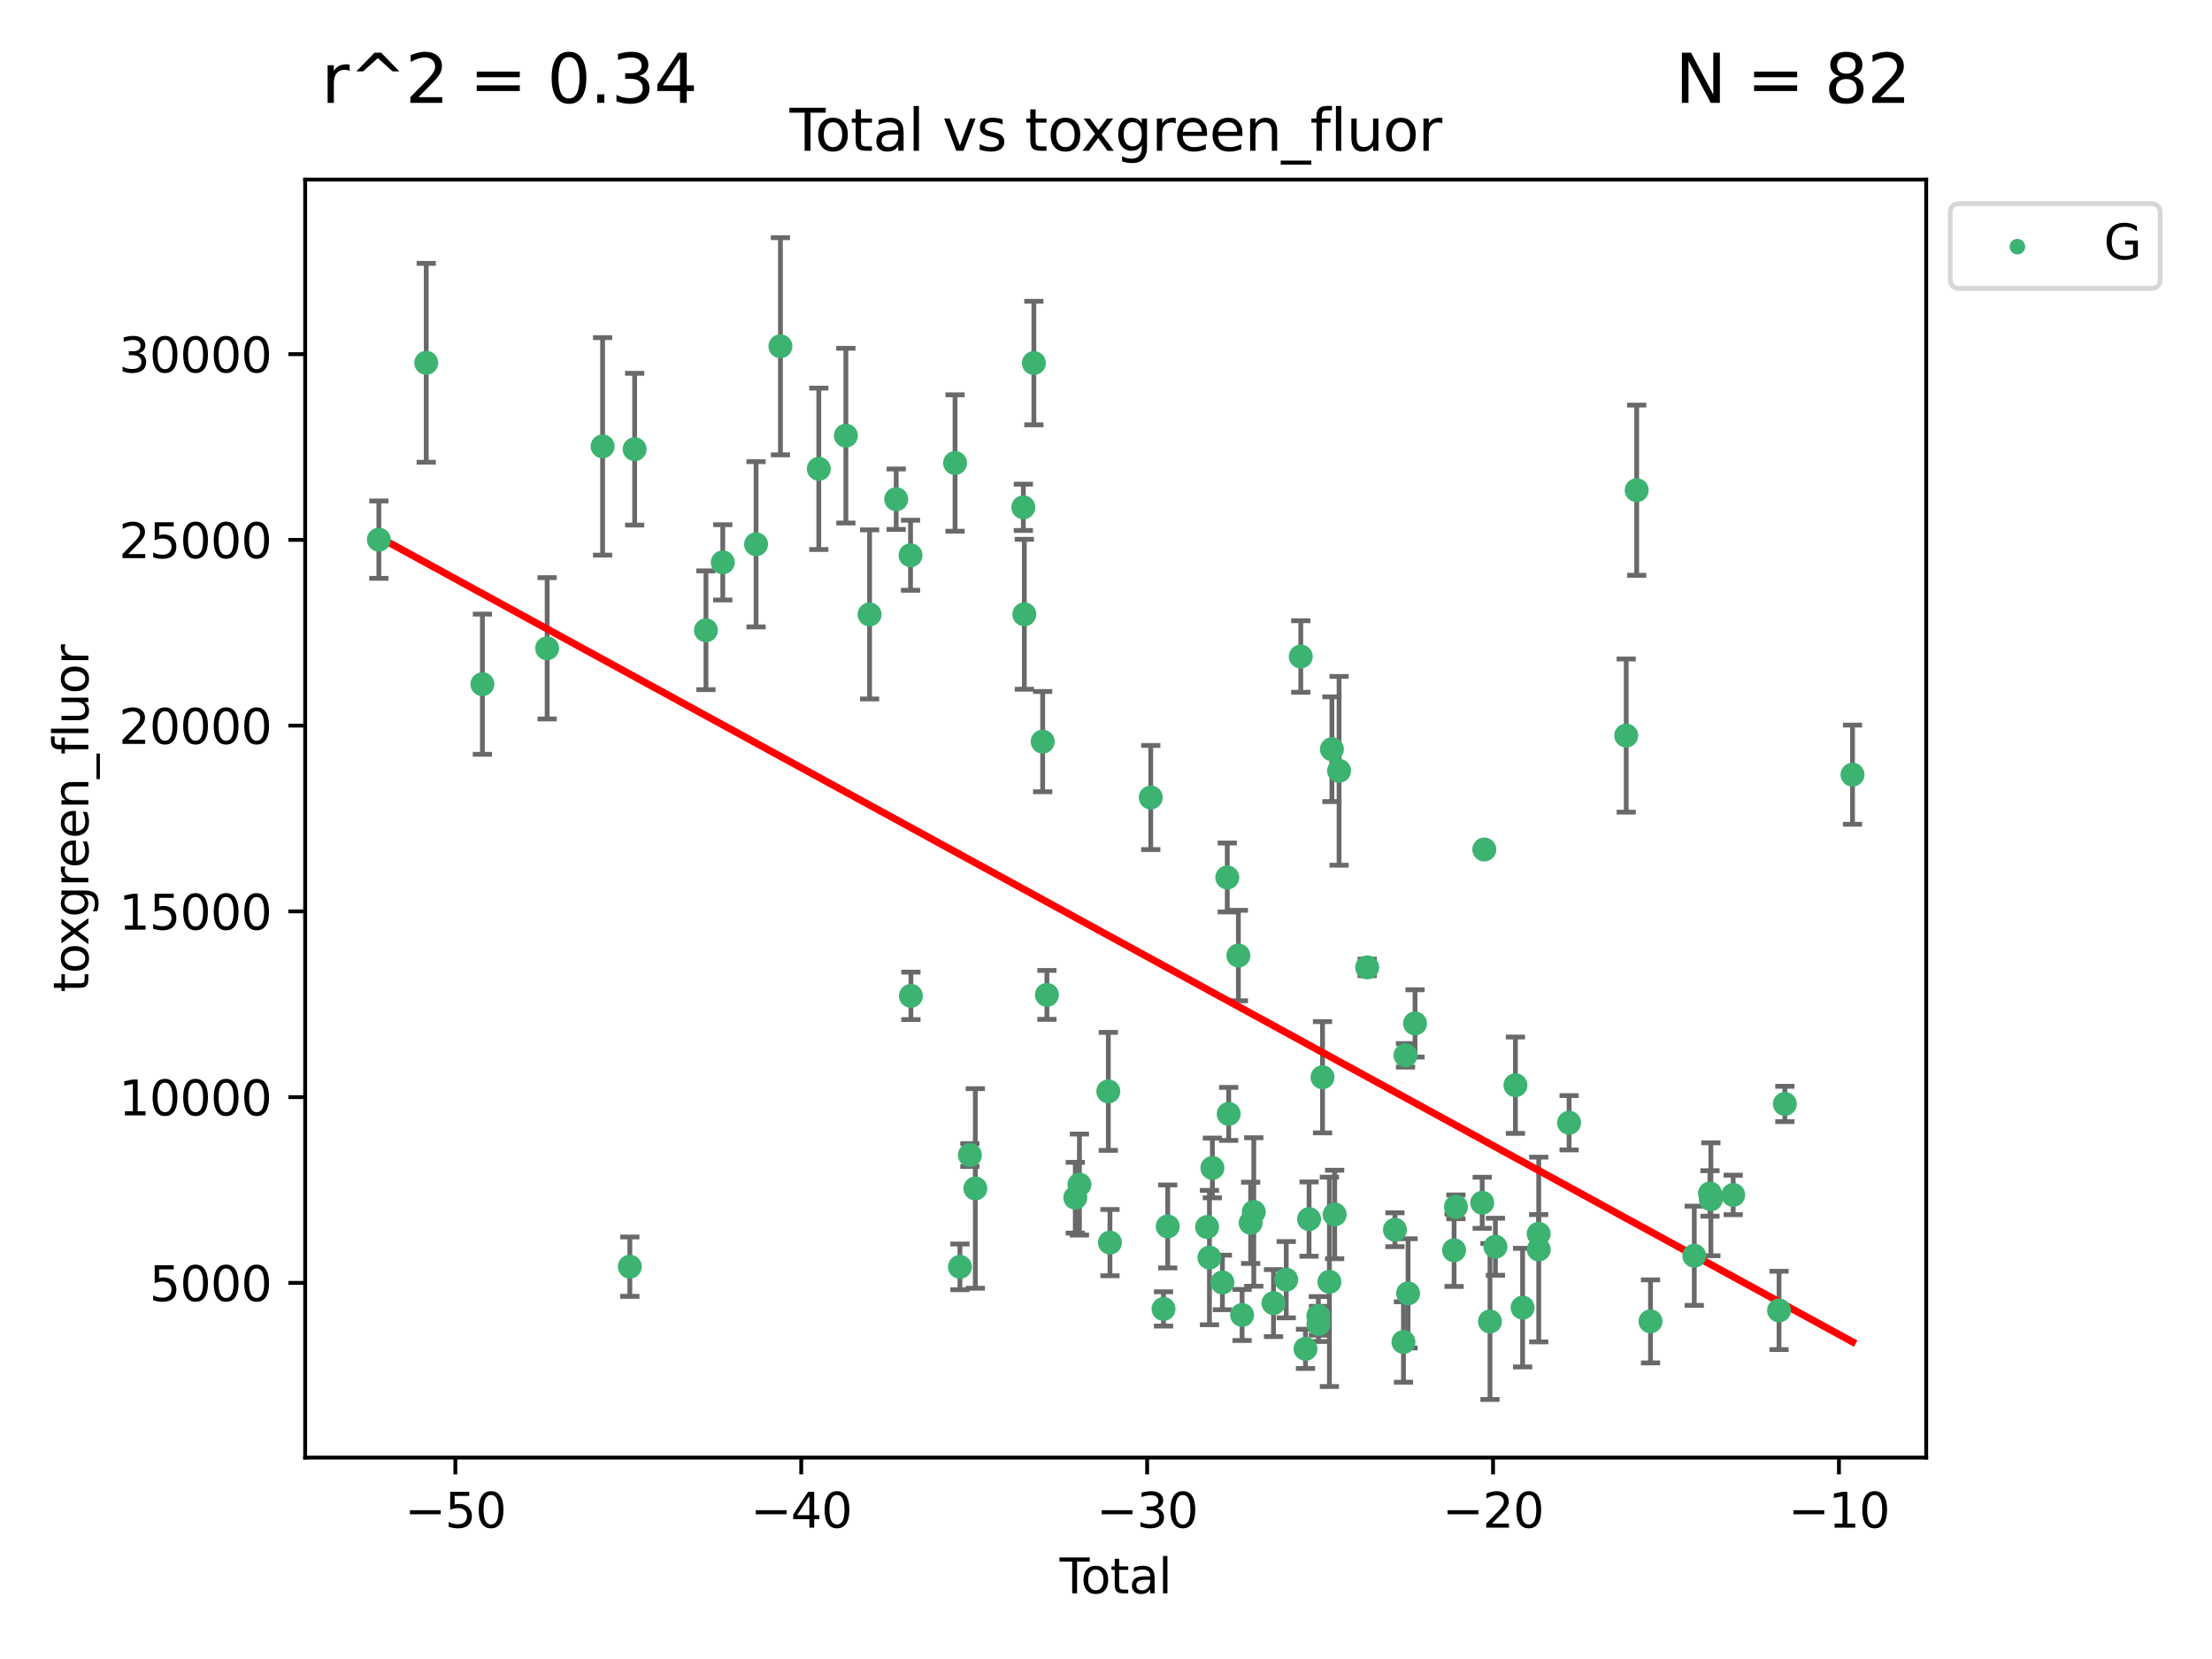 <?xml version="1.0" encoding="utf-8" standalone="no"?>
<!DOCTYPE svg PUBLIC "-//W3C//DTD SVG 1.1//EN"
  "http://www.w3.org/Graphics/SVG/1.1/DTD/svg11.dtd">
<svg xmlns:xlink="http://www.w3.org/1999/xlink" width="460.8pt" height="345.6pt" viewBox="0 0 460.8 345.6" xmlns="http://www.w3.org/2000/svg" version="1.1">
 <defs>
  <style type="text/css">*{stroke-linejoin: round; stroke-linecap: butt}</style>
 </defs>
 <g id="figure_1">
  <g id="patch_1">
   <path d="M 0 345.6 
L 460.8 345.6 
L 460.8 0 
L 0 0 
z
" style="fill: #ffffff"/>
  </g>
  <g id="axes_1">
   <g id="patch_2">
    <path d="M 63.571 303.64 
L 401.26 303.64 
L 401.26 37.411 
L 63.571 37.411 
z
" style="fill: #ffffff"/>
   </g>
   <g id="PathCollection_1">
    <defs>
     <path id="m92a0e09eb4" d="M 0 1.118 
C 0.297 1.118 0.581 1 0.791 0.791 
C 1 0.581 1.118 0.297 1.118 0 
C 1.118 -0.297 1 -0.581 0.791 -0.791 
C 0.581 -1 0.297 -1.118 0 -1.118 
C -0.297 -1.118 -0.581 -1 -0.791 -0.791 
C -1 -0.581 -1.118 -0.297 -1.118 0 
C -1.118 0.297 -1 0.581 -0.791 0.791 
C -0.581 1 -0.297 1.118 0 1.118 
z
" style="stroke: #3cb371"/>
    </defs>
    <g clip-path="url(#p614fad4f8e)">
     <use xlink:href="#m92a0e09eb4" x="78.921" y="112.42" style="fill: #3cb371; stroke: #3cb371"/>
     <use xlink:href="#m92a0e09eb4" x="88.792" y="75.581" style="fill: #3cb371; stroke: #3cb371"/>
     <use xlink:href="#m92a0e09eb4" x="100.493" y="142.533" style="fill: #3cb371; stroke: #3cb371"/>
     <use xlink:href="#m92a0e09eb4" x="113.98" y="135.054" style="fill: #3cb371; stroke: #3cb371"/>
     <use xlink:href="#m92a0e09eb4" x="125.533" y="92.985" style="fill: #3cb371; stroke: #3cb371"/>
     <use xlink:href="#m92a0e09eb4" x="131.207" y="263.87" style="fill: #3cb371; stroke: #3cb371"/>
     <use xlink:href="#m92a0e09eb4" x="132.209" y="93.576" style="fill: #3cb371; stroke: #3cb371"/>
     <use xlink:href="#m92a0e09eb4" x="147.063" y="131.297" style="fill: #3cb371; stroke: #3cb371"/>
     <use xlink:href="#m92a0e09eb4" x="150.568" y="117.149" style="fill: #3cb371; stroke: #3cb371"/>
     <use xlink:href="#m92a0e09eb4" x="157.504" y="113.382" style="fill: #3cb371; stroke: #3cb371"/>
     <use xlink:href="#m92a0e09eb4" x="162.577" y="72.132" style="fill: #3cb371; stroke: #3cb371"/>
     <use xlink:href="#m92a0e09eb4" x="170.572" y="97.665" style="fill: #3cb371; stroke: #3cb371"/>
     <use xlink:href="#m92a0e09eb4" x="176.212" y="90.751" style="fill: #3cb371; stroke: #3cb371"/>
     <use xlink:href="#m92a0e09eb4" x="181.15" y="127.994" style="fill: #3cb371; stroke: #3cb371"/>
     <use xlink:href="#m92a0e09eb4" x="186.695" y="103.991" style="fill: #3cb371; stroke: #3cb371"/>
     <use xlink:href="#m92a0e09eb4" x="189.682" y="115.671" style="fill: #3cb371; stroke: #3cb371"/>
     <use xlink:href="#m92a0e09eb4" x="189.76" y="207.454" style="fill: #3cb371; stroke: #3cb371"/>
     <use xlink:href="#m92a0e09eb4" x="198.955" y="96.45" style="fill: #3cb371; stroke: #3cb371"/>
     <use xlink:href="#m92a0e09eb4" x="199.972" y="263.913" style="fill: #3cb371; stroke: #3cb371"/>
     <use xlink:href="#m92a0e09eb4" x="202.045" y="240.617" style="fill: #3cb371; stroke: #3cb371"/>
     <use xlink:href="#m92a0e09eb4" x="203.178" y="247.577" style="fill: #3cb371; stroke: #3cb371"/>
     <use xlink:href="#m92a0e09eb4" x="213.179" y="105.68" style="fill: #3cb371; stroke: #3cb371"/>
     <use xlink:href="#m92a0e09eb4" x="213.387" y="127.964" style="fill: #3cb371; stroke: #3cb371"/>
     <use xlink:href="#m92a0e09eb4" x="215.374" y="75.629" style="fill: #3cb371; stroke: #3cb371"/>
     <use xlink:href="#m92a0e09eb4" x="217.208" y="154.496" style="fill: #3cb371; stroke: #3cb371"/>
     <use xlink:href="#m92a0e09eb4" x="218.09" y="207.254" style="fill: #3cb371; stroke: #3cb371"/>
     <use xlink:href="#m92a0e09eb4" x="224.004" y="249.504" style="fill: #3cb371; stroke: #3cb371"/>
     <use xlink:href="#m92a0e09eb4" x="224.864" y="246.765" style="fill: #3cb371; stroke: #3cb371"/>
     <use xlink:href="#m92a0e09eb4" x="230.88" y="227.358" style="fill: #3cb371; stroke: #3cb371"/>
     <use xlink:href="#m92a0e09eb4" x="231.224" y="258.857" style="fill: #3cb371; stroke: #3cb371"/>
     <use xlink:href="#m92a0e09eb4" x="239.724" y="166.133" style="fill: #3cb371; stroke: #3cb371"/>
     <use xlink:href="#m92a0e09eb4" x="242.381" y="272.675" style="fill: #3cb371; stroke: #3cb371"/>
     <use xlink:href="#m92a0e09eb4" x="243.26" y="255.487" style="fill: #3cb371; stroke: #3cb371"/>
     <use xlink:href="#m92a0e09eb4" x="251.462" y="255.613" style="fill: #3cb371; stroke: #3cb371"/>
     <use xlink:href="#m92a0e09eb4" x="251.949" y="261.975" style="fill: #3cb371; stroke: #3cb371"/>
     <use xlink:href="#m92a0e09eb4" x="252.562" y="243.307" style="fill: #3cb371; stroke: #3cb371"/>
     <use xlink:href="#m92a0e09eb4" x="254.649" y="267.156" style="fill: #3cb371; stroke: #3cb371"/>
     <use xlink:href="#m92a0e09eb4" x="255.663" y="182.796" style="fill: #3cb371; stroke: #3cb371"/>
     <use xlink:href="#m92a0e09eb4" x="255.96" y="232.046" style="fill: #3cb371; stroke: #3cb371"/>
     <use xlink:href="#m92a0e09eb4" x="257.978" y="199.056" style="fill: #3cb371; stroke: #3cb371"/>
     <use xlink:href="#m92a0e09eb4" x="258.754" y="273.935" style="fill: #3cb371; stroke: #3cb371"/>
     <use xlink:href="#m92a0e09eb4" x="260.537" y="254.738" style="fill: #3cb371; stroke: #3cb371"/>
     <use xlink:href="#m92a0e09eb4" x="261.185" y="252.477" style="fill: #3cb371; stroke: #3cb371"/>
     <use xlink:href="#m92a0e09eb4" x="265.295" y="271.459" style="fill: #3cb371; stroke: #3cb371"/>
     <use xlink:href="#m92a0e09eb4" x="267.947" y="266.583" style="fill: #3cb371; stroke: #3cb371"/>
     <use xlink:href="#m92a0e09eb4" x="270.973" y="136.764" style="fill: #3cb371; stroke: #3cb371"/>
     <use xlink:href="#m92a0e09eb4" x="271.958" y="280.991" style="fill: #3cb371; stroke: #3cb371"/>
     <use xlink:href="#m92a0e09eb4" x="272.702" y="253.961" style="fill: #3cb371; stroke: #3cb371"/>
     <use xlink:href="#m92a0e09eb4" x="274.639" y="274.118" style="fill: #3cb371; stroke: #3cb371"/>
     <use xlink:href="#m92a0e09eb4" x="274.669" y="275.799" style="fill: #3cb371; stroke: #3cb371"/>
     <use xlink:href="#m92a0e09eb4" x="275.505" y="224.413" style="fill: #3cb371; stroke: #3cb371"/>
     <use xlink:href="#m92a0e09eb4" x="276.939" y="267.029" style="fill: #3cb371; stroke: #3cb371"/>
     <use xlink:href="#m92a0e09eb4" x="277.458" y="156.073" style="fill: #3cb371; stroke: #3cb371"/>
     <use xlink:href="#m92a0e09eb4" x="278.033" y="252.994" style="fill: #3cb371; stroke: #3cb371"/>
     <use xlink:href="#m92a0e09eb4" x="278.954" y="160.578" style="fill: #3cb371; stroke: #3cb371"/>
     <use xlink:href="#m92a0e09eb4" x="284.806" y="201.526" style="fill: #3cb371; stroke: #3cb371"/>
     <use xlink:href="#m92a0e09eb4" x="290.588" y="256.177" style="fill: #3cb371; stroke: #3cb371"/>
     <use xlink:href="#m92a0e09eb4" x="292.369" y="279.556" style="fill: #3cb371; stroke: #3cb371"/>
     <use xlink:href="#m92a0e09eb4" x="292.792" y="219.848" style="fill: #3cb371; stroke: #3cb371"/>
     <use xlink:href="#m92a0e09eb4" x="293.328" y="269.425" style="fill: #3cb371; stroke: #3cb371"/>
     <use xlink:href="#m92a0e09eb4" x="294.777" y="213.198" style="fill: #3cb371; stroke: #3cb371"/>
     <use xlink:href="#m92a0e09eb4" x="302.911" y="260.448" style="fill: #3cb371; stroke: #3cb371"/>
     <use xlink:href="#m92a0e09eb4" x="303.298" y="251.406" style="fill: #3cb371; stroke: #3cb371"/>
     <use xlink:href="#m92a0e09eb4" x="308.772" y="250.56" style="fill: #3cb371; stroke: #3cb371"/>
     <use xlink:href="#m92a0e09eb4" x="309.203" y="176.965" style="fill: #3cb371; stroke: #3cb371"/>
     <use xlink:href="#m92a0e09eb4" x="310.392" y="275.293" style="fill: #3cb371; stroke: #3cb371"/>
     <use xlink:href="#m92a0e09eb4" x="311.521" y="259.718" style="fill: #3cb371; stroke: #3cb371"/>
     <use xlink:href="#m92a0e09eb4" x="315.691" y="226.069" style="fill: #3cb371; stroke: #3cb371"/>
     <use xlink:href="#m92a0e09eb4" x="317.187" y="272.405" style="fill: #3cb371; stroke: #3cb371"/>
     <use xlink:href="#m92a0e09eb4" x="320.531" y="257.023" style="fill: #3cb371; stroke: #3cb371"/>
     <use xlink:href="#m92a0e09eb4" x="320.546" y="260.299" style="fill: #3cb371; stroke: #3cb371"/>
     <use xlink:href="#m92a0e09eb4" x="326.871" y="233.893" style="fill: #3cb371; stroke: #3cb371"/>
     <use xlink:href="#m92a0e09eb4" x="338.77" y="153.233" style="fill: #3cb371; stroke: #3cb371"/>
     <use xlink:href="#m92a0e09eb4" x="340.952" y="102.118" style="fill: #3cb371; stroke: #3cb371"/>
     <use xlink:href="#m92a0e09eb4" x="343.835" y="275.266" style="fill: #3cb371; stroke: #3cb371"/>
     <use xlink:href="#m92a0e09eb4" x="352.949" y="261.594" style="fill: #3cb371; stroke: #3cb371"/>
     <use xlink:href="#m92a0e09eb4" x="356.217" y="248.616" style="fill: #3cb371; stroke: #3cb371"/>
     <use xlink:href="#m92a0e09eb4" x="356.405" y="249.83" style="fill: #3cb371; stroke: #3cb371"/>
     <use xlink:href="#m92a0e09eb4" x="361.057" y="248.926" style="fill: #3cb371; stroke: #3cb371"/>
     <use xlink:href="#m92a0e09eb4" x="370.608" y="272.984" style="fill: #3cb371; stroke: #3cb371"/>
     <use xlink:href="#m92a0e09eb4" x="371.817" y="229.971" style="fill: #3cb371; stroke: #3cb371"/>
     <use xlink:href="#m92a0e09eb4" x="385.911" y="161.376" style="fill: #3cb371; stroke: #3cb371"/>
    </g>
   </g>
   <g id="matplotlib.axis_1">
    <g id="xtick_1">
     <g id="line2d_1">
      <defs>
       <path id="m2b4a6becd5" d="M 0 0 
L 0 3.5 
" style="stroke: #000000; stroke-width: 0.8"/>
      </defs>
      <g>
       <use xlink:href="#m2b4a6becd5" x="94.856" y="303.64" style="stroke: #000000; stroke-width: 0.8"/>
      </g>
     </g>
     <g id="text_1">
      <!-- −50 -->
      <g transform="translate(84.304 318.238) scale(0.1 -0.1)">
       <defs>
        <path id="DejaVuSans-2212" d="M 678 2272 
L 4684 2272 
L 4684 1741 
L 678 1741 
L 678 2272 
z
" transform="scale(0.016)"/>
        <path id="DejaVuSans-35" d="M 691 4666 
L 3169 4666 
L 3169 4134 
L 1269 4134 
L 1269 2991 
Q 1406 3038 1543 3061 
Q 1681 3084 1819 3084 
Q 2600 3084 3056 2656 
Q 3513 2228 3513 1497 
Q 3513 744 3044 326 
Q 2575 -91 1722 -91 
Q 1428 -91 1123 -41 
Q 819 9 494 109 
L 494 744 
Q 775 591 1075 516 
Q 1375 441 1709 441 
Q 2250 441 2565 725 
Q 2881 1009 2881 1497 
Q 2881 1984 2565 2268 
Q 2250 2553 1709 2553 
Q 1456 2553 1204 2497 
Q 953 2441 691 2322 
L 691 4666 
z
" transform="scale(0.016)"/>
        <path id="DejaVuSans-30" d="M 2034 4250 
Q 1547 4250 1301 3770 
Q 1056 3291 1056 2328 
Q 1056 1369 1301 889 
Q 1547 409 2034 409 
Q 2525 409 2770 889 
Q 3016 1369 3016 2328 
Q 3016 3291 2770 3770 
Q 2525 4250 2034 4250 
z
M 2034 4750 
Q 2819 4750 3233 4129 
Q 3647 3509 3647 2328 
Q 3647 1150 3233 529 
Q 2819 -91 2034 -91 
Q 1250 -91 836 529 
Q 422 1150 422 2328 
Q 422 3509 836 4129 
Q 1250 4750 2034 4750 
z
" transform="scale(0.016)"/>
       </defs>
       <use xlink:href="#DejaVuSans-2212"/>
       <use xlink:href="#DejaVuSans-35" x="83.789"/>
       <use xlink:href="#DejaVuSans-30" x="147.412"/>
      </g>
     </g>
    </g>
    <g id="xtick_2">
     <g id="line2d_2">
      <g>
       <use xlink:href="#m2b4a6becd5" x="166.914" y="303.64" style="stroke: #000000; stroke-width: 0.8"/>
      </g>
     </g>
     <g id="text_2">
      <!-- −40 -->
      <g transform="translate(156.361 318.238) scale(0.1 -0.1)">
       <defs>
        <path id="DejaVuSans-34" d="M 2419 4116 
L 825 1625 
L 2419 1625 
L 2419 4116 
z
M 2253 4666 
L 3047 4666 
L 3047 1625 
L 3713 1625 
L 3713 1100 
L 3047 1100 
L 3047 0 
L 2419 0 
L 2419 1100 
L 313 1100 
L 313 1709 
L 2253 4666 
z
" transform="scale(0.016)"/>
       </defs>
       <use xlink:href="#DejaVuSans-2212"/>
       <use xlink:href="#DejaVuSans-34" x="83.789"/>
       <use xlink:href="#DejaVuSans-30" x="147.412"/>
      </g>
     </g>
    </g>
    <g id="xtick_3">
     <g id="line2d_3">
      <g>
       <use xlink:href="#m2b4a6becd5" x="238.971" y="303.64" style="stroke: #000000; stroke-width: 0.8"/>
      </g>
     </g>
     <g id="text_3">
      <!-- −30 -->
      <g transform="translate(228.419 318.238) scale(0.1 -0.1)">
       <defs>
        <path id="DejaVuSans-33" d="M 2597 2516 
Q 3050 2419 3304 2112 
Q 3559 1806 3559 1356 
Q 3559 666 3084 287 
Q 2609 -91 1734 -91 
Q 1441 -91 1130 -33 
Q 819 25 488 141 
L 488 750 
Q 750 597 1062 519 
Q 1375 441 1716 441 
Q 2309 441 2620 675 
Q 2931 909 2931 1356 
Q 2931 1769 2642 2001 
Q 2353 2234 1838 2234 
L 1294 2234 
L 1294 2753 
L 1863 2753 
Q 2328 2753 2575 2939 
Q 2822 3125 2822 3475 
Q 2822 3834 2567 4026 
Q 2313 4219 1838 4219 
Q 1578 4219 1281 4162 
Q 984 4106 628 3988 
L 628 4550 
Q 988 4650 1302 4700 
Q 1616 4750 1894 4750 
Q 2613 4750 3031 4423 
Q 3450 4097 3450 3541 
Q 3450 3153 3228 2886 
Q 3006 2619 2597 2516 
z
" transform="scale(0.016)"/>
       </defs>
       <use xlink:href="#DejaVuSans-2212"/>
       <use xlink:href="#DejaVuSans-33" x="83.789"/>
       <use xlink:href="#DejaVuSans-30" x="147.412"/>
      </g>
     </g>
    </g>
    <g id="xtick_4">
     <g id="line2d_4">
      <g>
       <use xlink:href="#m2b4a6becd5" x="311.029" y="303.64" style="stroke: #000000; stroke-width: 0.8"/>
      </g>
     </g>
     <g id="text_4">
      <!-- −20 -->
      <g transform="translate(300.476 318.238) scale(0.1 -0.1)">
       <defs>
        <path id="DejaVuSans-32" d="M 1228 531 
L 3431 531 
L 3431 0 
L 469 0 
L 469 531 
Q 828 903 1448 1529 
Q 2069 2156 2228 2338 
Q 2531 2678 2651 2914 
Q 2772 3150 2772 3378 
Q 2772 3750 2511 3984 
Q 2250 4219 1831 4219 
Q 1534 4219 1204 4116 
Q 875 4013 500 3803 
L 500 4441 
Q 881 4594 1212 4672 
Q 1544 4750 1819 4750 
Q 2544 4750 2975 4387 
Q 3406 4025 3406 3419 
Q 3406 3131 3298 2873 
Q 3191 2616 2906 2266 
Q 2828 2175 2409 1742 
Q 1991 1309 1228 531 
z
" transform="scale(0.016)"/>
       </defs>
       <use xlink:href="#DejaVuSans-2212"/>
       <use xlink:href="#DejaVuSans-32" x="83.789"/>
       <use xlink:href="#DejaVuSans-30" x="147.412"/>
      </g>
     </g>
    </g>
    <g id="xtick_5">
     <g id="line2d_5">
      <g>
       <use xlink:href="#m2b4a6becd5" x="383.086" y="303.64" style="stroke: #000000; stroke-width: 0.8"/>
      </g>
     </g>
     <g id="text_5">
      <!-- −10 -->
      <g transform="translate(372.534 318.238) scale(0.1 -0.1)">
       <defs>
        <path id="DejaVuSans-31" d="M 794 531 
L 1825 531 
L 1825 4091 
L 703 3866 
L 703 4441 
L 1819 4666 
L 2450 4666 
L 2450 531 
L 3481 531 
L 3481 0 
L 794 0 
L 794 531 
z
" transform="scale(0.016)"/>
       </defs>
       <use xlink:href="#DejaVuSans-2212"/>
       <use xlink:href="#DejaVuSans-31" x="83.789"/>
       <use xlink:href="#DejaVuSans-30" x="147.412"/>
      </g>
     </g>
    </g>
    <g id="text_6">
     <!-- Total -->
     <g transform="translate(220.739 331.917) scale(0.1 -0.1)">
      <defs>
       <path id="DejaVuSans-54" d="M -19 4666 
L 3928 4666 
L 3928 4134 
L 2272 4134 
L 2272 0 
L 1638 0 
L 1638 4134 
L -19 4134 
L -19 4666 
z
" transform="scale(0.016)"/>
       <path id="DejaVuSans-6f" d="M 1959 3097 
Q 1497 3097 1228 2736 
Q 959 2375 959 1747 
Q 959 1119 1226 758 
Q 1494 397 1959 397 
Q 2419 397 2687 759 
Q 2956 1122 2956 1747 
Q 2956 2369 2687 2733 
Q 2419 3097 1959 3097 
z
M 1959 3584 
Q 2709 3584 3137 3096 
Q 3566 2609 3566 1747 
Q 3566 888 3137 398 
Q 2709 -91 1959 -91 
Q 1206 -91 779 398 
Q 353 888 353 1747 
Q 353 2609 779 3096 
Q 1206 3584 1959 3584 
z
" transform="scale(0.016)"/>
       <path id="DejaVuSans-74" d="M 1172 4494 
L 1172 3500 
L 2356 3500 
L 2356 3053 
L 1172 3053 
L 1172 1153 
Q 1172 725 1289 603 
Q 1406 481 1766 481 
L 2356 481 
L 2356 0 
L 1766 0 
Q 1100 0 847 248 
Q 594 497 594 1153 
L 594 3053 
L 172 3053 
L 172 3500 
L 594 3500 
L 594 4494 
L 1172 4494 
z
" transform="scale(0.016)"/>
       <path id="DejaVuSans-61" d="M 2194 1759 
Q 1497 1759 1228 1600 
Q 959 1441 959 1056 
Q 959 750 1161 570 
Q 1363 391 1709 391 
Q 2188 391 2477 730 
Q 2766 1069 2766 1631 
L 2766 1759 
L 2194 1759 
z
M 3341 1997 
L 3341 0 
L 2766 0 
L 2766 531 
Q 2569 213 2275 61 
Q 1981 -91 1556 -91 
Q 1019 -91 701 211 
Q 384 513 384 1019 
Q 384 1609 779 1909 
Q 1175 2209 1959 2209 
L 2766 2209 
L 2766 2266 
Q 2766 2663 2505 2880 
Q 2244 3097 1772 3097 
Q 1472 3097 1187 3025 
Q 903 2953 641 2809 
L 641 3341 
Q 956 3463 1253 3523 
Q 1550 3584 1831 3584 
Q 2591 3584 2966 3190 
Q 3341 2797 3341 1997 
z
" transform="scale(0.016)"/>
       <path id="DejaVuSans-6c" d="M 603 4863 
L 1178 4863 
L 1178 0 
L 603 0 
L 603 4863 
z
" transform="scale(0.016)"/>
      </defs>
      <use xlink:href="#DejaVuSans-54"/>
      <use xlink:href="#DejaVuSans-6f" x="44.084"/>
      <use xlink:href="#DejaVuSans-74" x="105.266"/>
      <use xlink:href="#DejaVuSans-61" x="144.475"/>
      <use xlink:href="#DejaVuSans-6c" x="205.754"/>
     </g>
    </g>
   </g>
   <g id="matplotlib.axis_2">
    <g id="ytick_1">
     <g id="line2d_6">
      <defs>
       <path id="mad8f979fb4" d="M 0 0 
L -3.5 0 
" style="stroke: #000000; stroke-width: 0.8"/>
      </defs>
      <g>
       <use xlink:href="#mad8f979fb4" x="63.571" y="267.243" style="stroke: #000000; stroke-width: 0.8"/>
      </g>
     </g>
     <g id="text_7">
      <!-- 5000 -->
      <g transform="translate(31.121 271.042) scale(0.1 -0.1)">
       <use xlink:href="#DejaVuSans-35"/>
       <use xlink:href="#DejaVuSans-30" x="63.623"/>
       <use xlink:href="#DejaVuSans-30" x="127.246"/>
       <use xlink:href="#DejaVuSans-30" x="190.869"/>
      </g>
     </g>
    </g>
    <g id="ytick_2">
     <g id="line2d_7">
      <g>
       <use xlink:href="#mad8f979fb4" x="63.571" y="228.55" style="stroke: #000000; stroke-width: 0.8"/>
      </g>
     </g>
     <g id="text_8">
      <!-- 10000 -->
      <g transform="translate(24.759 232.349) scale(0.1 -0.1)">
       <use xlink:href="#DejaVuSans-31"/>
       <use xlink:href="#DejaVuSans-30" x="63.623"/>
       <use xlink:href="#DejaVuSans-30" x="127.246"/>
       <use xlink:href="#DejaVuSans-30" x="190.869"/>
       <use xlink:href="#DejaVuSans-30" x="254.492"/>
      </g>
     </g>
    </g>
    <g id="ytick_3">
     <g id="line2d_8">
      <g>
       <use xlink:href="#mad8f979fb4" x="63.571" y="189.856" style="stroke: #000000; stroke-width: 0.8"/>
      </g>
     </g>
     <g id="text_9">
      <!-- 15000 -->
      <g transform="translate(24.759 193.656) scale(0.1 -0.1)">
       <use xlink:href="#DejaVuSans-31"/>
       <use xlink:href="#DejaVuSans-35" x="63.623"/>
       <use xlink:href="#DejaVuSans-30" x="127.246"/>
       <use xlink:href="#DejaVuSans-30" x="190.869"/>
       <use xlink:href="#DejaVuSans-30" x="254.492"/>
      </g>
     </g>
    </g>
    <g id="ytick_4">
     <g id="line2d_9">
      <g>
       <use xlink:href="#mad8f979fb4" x="63.571" y="151.163" style="stroke: #000000; stroke-width: 0.8"/>
      </g>
     </g>
     <g id="text_10">
      <!-- 20000 -->
      <g transform="translate(24.759 154.963) scale(0.1 -0.1)">
       <use xlink:href="#DejaVuSans-32"/>
       <use xlink:href="#DejaVuSans-30" x="63.623"/>
       <use xlink:href="#DejaVuSans-30" x="127.246"/>
       <use xlink:href="#DejaVuSans-30" x="190.869"/>
       <use xlink:href="#DejaVuSans-30" x="254.492"/>
      </g>
     </g>
    </g>
    <g id="ytick_5">
     <g id="line2d_10">
      <g>
       <use xlink:href="#mad8f979fb4" x="63.571" y="112.47" style="stroke: #000000; stroke-width: 0.8"/>
      </g>
     </g>
     <g id="text_11">
      <!-- 25000 -->
      <g transform="translate(24.759 116.269) scale(0.1 -0.1)">
       <use xlink:href="#DejaVuSans-32"/>
       <use xlink:href="#DejaVuSans-35" x="63.623"/>
       <use xlink:href="#DejaVuSans-30" x="127.246"/>
       <use xlink:href="#DejaVuSans-30" x="190.869"/>
       <use xlink:href="#DejaVuSans-30" x="254.492"/>
      </g>
     </g>
    </g>
    <g id="ytick_6">
     <g id="line2d_11">
      <g>
       <use xlink:href="#mad8f979fb4" x="63.571" y="73.777" style="stroke: #000000; stroke-width: 0.8"/>
      </g>
     </g>
     <g id="text_12">
      <!-- 30000 -->
      <g transform="translate(24.759 77.576) scale(0.1 -0.1)">
       <use xlink:href="#DejaVuSans-33"/>
       <use xlink:href="#DejaVuSans-30" x="63.623"/>
       <use xlink:href="#DejaVuSans-30" x="127.246"/>
       <use xlink:href="#DejaVuSans-30" x="190.869"/>
       <use xlink:href="#DejaVuSans-30" x="254.492"/>
      </g>
     </g>
    </g>
    <g id="text_13">
     <!-- toxgreen_fluor -->
     <g transform="translate(18.401 206.72) rotate(-90) scale(0.1 -0.1)">
      <defs>
       <path id="DejaVuSans-78" d="M 3513 3500 
L 2247 1797 
L 3578 0 
L 2900 0 
L 1881 1375 
L 863 0 
L 184 0 
L 1544 1831 
L 300 3500 
L 978 3500 
L 1906 2253 
L 2834 3500 
L 3513 3500 
z
" transform="scale(0.016)"/>
       <path id="DejaVuSans-67" d="M 2906 1791 
Q 2906 2416 2648 2759 
Q 2391 3103 1925 3103 
Q 1463 3103 1205 2759 
Q 947 2416 947 1791 
Q 947 1169 1205 825 
Q 1463 481 1925 481 
Q 2391 481 2648 825 
Q 2906 1169 2906 1791 
z
M 3481 434 
Q 3481 -459 3084 -895 
Q 2688 -1331 1869 -1331 
Q 1566 -1331 1297 -1286 
Q 1028 -1241 775 -1147 
L 775 -588 
Q 1028 -725 1275 -790 
Q 1522 -856 1778 -856 
Q 2344 -856 2625 -561 
Q 2906 -266 2906 331 
L 2906 616 
Q 2728 306 2450 153 
Q 2172 0 1784 0 
Q 1141 0 747 490 
Q 353 981 353 1791 
Q 353 2603 747 3093 
Q 1141 3584 1784 3584 
Q 2172 3584 2450 3431 
Q 2728 3278 2906 2969 
L 2906 3500 
L 3481 3500 
L 3481 434 
z
" transform="scale(0.016)"/>
       <path id="DejaVuSans-72" d="M 2631 2963 
Q 2534 3019 2420 3045 
Q 2306 3072 2169 3072 
Q 1681 3072 1420 2755 
Q 1159 2438 1159 1844 
L 1159 0 
L 581 0 
L 581 3500 
L 1159 3500 
L 1159 2956 
Q 1341 3275 1631 3429 
Q 1922 3584 2338 3584 
Q 2397 3584 2469 3576 
Q 2541 3569 2628 3553 
L 2631 2963 
z
" transform="scale(0.016)"/>
       <path id="DejaVuSans-65" d="M 3597 1894 
L 3597 1613 
L 953 1613 
Q 991 1019 1311 708 
Q 1631 397 2203 397 
Q 2534 397 2845 478 
Q 3156 559 3463 722 
L 3463 178 
Q 3153 47 2828 -22 
Q 2503 -91 2169 -91 
Q 1331 -91 842 396 
Q 353 884 353 1716 
Q 353 2575 817 3079 
Q 1281 3584 2069 3584 
Q 2775 3584 3186 3129 
Q 3597 2675 3597 1894 
z
M 3022 2063 
Q 3016 2534 2758 2815 
Q 2500 3097 2075 3097 
Q 1594 3097 1305 2825 
Q 1016 2553 972 2059 
L 3022 2063 
z
" transform="scale(0.016)"/>
       <path id="DejaVuSans-6e" d="M 3513 2113 
L 3513 0 
L 2938 0 
L 2938 2094 
Q 2938 2591 2744 2837 
Q 2550 3084 2163 3084 
Q 1697 3084 1428 2787 
Q 1159 2491 1159 1978 
L 1159 0 
L 581 0 
L 581 3500 
L 1159 3500 
L 1159 2956 
Q 1366 3272 1645 3428 
Q 1925 3584 2291 3584 
Q 2894 3584 3203 3211 
Q 3513 2838 3513 2113 
z
" transform="scale(0.016)"/>
       <path id="DejaVuSans-5f" d="M 3263 -1063 
L 3263 -1509 
L -63 -1509 
L -63 -1063 
L 3263 -1063 
z
" transform="scale(0.016)"/>
       <path id="DejaVuSans-66" d="M 2375 4863 
L 2375 4384 
L 1825 4384 
Q 1516 4384 1395 4259 
Q 1275 4134 1275 3809 
L 1275 3500 
L 2222 3500 
L 2222 3053 
L 1275 3053 
L 1275 0 
L 697 0 
L 697 3053 
L 147 3053 
L 147 3500 
L 697 3500 
L 697 3744 
Q 697 4328 969 4595 
Q 1241 4863 1831 4863 
L 2375 4863 
z
" transform="scale(0.016)"/>
       <path id="DejaVuSans-75" d="M 544 1381 
L 544 3500 
L 1119 3500 
L 1119 1403 
Q 1119 906 1312 657 
Q 1506 409 1894 409 
Q 2359 409 2629 706 
Q 2900 1003 2900 1516 
L 2900 3500 
L 3475 3500 
L 3475 0 
L 2900 0 
L 2900 538 
Q 2691 219 2414 64 
Q 2138 -91 1772 -91 
Q 1169 -91 856 284 
Q 544 659 544 1381 
z
M 1991 3584 
L 1991 3584 
z
" transform="scale(0.016)"/>
      </defs>
      <use xlink:href="#DejaVuSans-74"/>
      <use xlink:href="#DejaVuSans-6f" x="39.209"/>
      <use xlink:href="#DejaVuSans-78" x="97.266"/>
      <use xlink:href="#DejaVuSans-67" x="156.445"/>
      <use xlink:href="#DejaVuSans-72" x="219.922"/>
      <use xlink:href="#DejaVuSans-65" x="258.785"/>
      <use xlink:href="#DejaVuSans-65" x="320.309"/>
      <use xlink:href="#DejaVuSans-6e" x="381.832"/>
      <use xlink:href="#DejaVuSans-5f" x="445.211"/>
      <use xlink:href="#DejaVuSans-66" x="495.211"/>
      <use xlink:href="#DejaVuSans-6c" x="530.416"/>
      <use xlink:href="#DejaVuSans-75" x="558.199"/>
      <use xlink:href="#DejaVuSans-6f" x="621.578"/>
      <use xlink:href="#DejaVuSans-72" x="682.76"/>
     </g>
    </g>
   </g>
   <g id="LineCollection_1">
    <path d="M 78.921 120.48 
L 78.921 104.361 
" clip-path="url(#p614fad4f8e)" style="fill: none; stroke: #696969"/>
    <path d="M 88.792 96.298 
L 88.792 54.865 
" clip-path="url(#p614fad4f8e)" style="fill: none; stroke: #696969"/>
    <path d="M 100.493 157.135 
L 100.493 127.931 
" clip-path="url(#p614fad4f8e)" style="fill: none; stroke: #696969"/>
    <path d="M 113.98 149.771 
L 113.98 120.338 
" clip-path="url(#p614fad4f8e)" style="fill: none; stroke: #696969"/>
    <path d="M 125.533 115.636 
L 125.533 70.335 
" clip-path="url(#p614fad4f8e)" style="fill: none; stroke: #696969"/>
    <path d="M 131.207 270.054 
L 131.207 257.685 
" clip-path="url(#p614fad4f8e)" style="fill: none; stroke: #696969"/>
    <path d="M 132.209 109.381 
L 132.209 77.77 
" clip-path="url(#p614fad4f8e)" style="fill: none; stroke: #696969"/>
    <path d="M 147.063 143.669 
L 147.063 118.924 
" clip-path="url(#p614fad4f8e)" style="fill: none; stroke: #696969"/>
    <path d="M 150.568 124.986 
L 150.568 109.312 
" clip-path="url(#p614fad4f8e)" style="fill: none; stroke: #696969"/>
    <path d="M 157.504 130.595 
L 157.504 96.169 
" clip-path="url(#p614fad4f8e)" style="fill: none; stroke: #696969"/>
    <path d="M 162.577 94.752 
L 162.577 49.513 
" clip-path="url(#p614fad4f8e)" style="fill: none; stroke: #696969"/>
    <path d="M 170.572 114.473 
L 170.572 80.857 
" clip-path="url(#p614fad4f8e)" style="fill: none; stroke: #696969"/>
    <path d="M 176.212 108.951 
L 176.212 72.551 
" clip-path="url(#p614fad4f8e)" style="fill: none; stroke: #696969"/>
    <path d="M 181.15 145.609 
L 181.15 110.379 
" clip-path="url(#p614fad4f8e)" style="fill: none; stroke: #696969"/>
    <path d="M 186.695 110.284 
L 186.695 97.697 
" clip-path="url(#p614fad4f8e)" style="fill: none; stroke: #696969"/>
    <path d="M 189.682 122.965 
L 189.682 108.377 
" clip-path="url(#p614fad4f8e)" style="fill: none; stroke: #696969"/>
    <path d="M 189.76 212.395 
L 189.76 202.513 
" clip-path="url(#p614fad4f8e)" style="fill: none; stroke: #696969"/>
    <path d="M 198.955 110.658 
L 198.955 82.243 
" clip-path="url(#p614fad4f8e)" style="fill: none; stroke: #696969"/>
    <path d="M 199.972 268.671 
L 199.972 259.155 
" clip-path="url(#p614fad4f8e)" style="fill: none; stroke: #696969"/>
    <path d="M 202.045 243.001 
L 202.045 238.233 
" clip-path="url(#p614fad4f8e)" style="fill: none; stroke: #696969"/>
    <path d="M 203.178 268.366 
L 203.178 226.788 
" clip-path="url(#p614fad4f8e)" style="fill: none; stroke: #696969"/>
    <path d="M 213.179 110.498 
L 213.179 100.861 
" clip-path="url(#p614fad4f8e)" style="fill: none; stroke: #696969"/>
    <path d="M 213.387 143.58 
L 213.387 112.347 
" clip-path="url(#p614fad4f8e)" style="fill: none; stroke: #696969"/>
    <path d="M 215.374 88.498 
L 215.374 62.759 
" clip-path="url(#p614fad4f8e)" style="fill: none; stroke: #696969"/>
    <path d="M 217.208 164.938 
L 217.208 144.054 
" clip-path="url(#p614fad4f8e)" style="fill: none; stroke: #696969"/>
    <path d="M 218.09 212.348 
L 218.09 202.159 
" clip-path="url(#p614fad4f8e)" style="fill: none; stroke: #696969"/>
    <path d="M 224.004 256.878 
L 224.004 242.131 
" clip-path="url(#p614fad4f8e)" style="fill: none; stroke: #696969"/>
    <path d="M 224.864 257.286 
L 224.864 236.243 
" clip-path="url(#p614fad4f8e)" style="fill: none; stroke: #696969"/>
    <path d="M 230.88 239.65 
L 230.88 215.066 
" clip-path="url(#p614fad4f8e)" style="fill: none; stroke: #696969"/>
    <path d="M 231.224 265.757 
L 231.224 251.958 
" clip-path="url(#p614fad4f8e)" style="fill: none; stroke: #696969"/>
    <path d="M 239.724 176.978 
L 239.724 155.288 
" clip-path="url(#p614fad4f8e)" style="fill: none; stroke: #696969"/>
    <path d="M 242.381 276.248 
L 242.381 269.102 
" clip-path="url(#p614fad4f8e)" style="fill: none; stroke: #696969"/>
    <path d="M 243.26 264.131 
L 243.26 246.843 
" clip-path="url(#p614fad4f8e)" style="fill: none; stroke: #696969"/>
    <path d="M 251.462 256.27 
L 251.462 254.956 
" clip-path="url(#p614fad4f8e)" style="fill: none; stroke: #696969"/>
    <path d="M 251.949 275.971 
L 251.949 247.978 
" clip-path="url(#p614fad4f8e)" style="fill: none; stroke: #696969"/>
    <path d="M 252.562 249.528 
L 252.562 237.086 
" clip-path="url(#p614fad4f8e)" style="fill: none; stroke: #696969"/>
    <path d="M 254.649 272.837 
L 254.649 261.475 
" clip-path="url(#p614fad4f8e)" style="fill: none; stroke: #696969"/>
    <path d="M 255.663 189.971 
L 255.663 175.62 
" clip-path="url(#p614fad4f8e)" style="fill: none; stroke: #696969"/>
    <path d="M 255.96 237.57 
L 255.96 226.522 
" clip-path="url(#p614fad4f8e)" style="fill: none; stroke: #696969"/>
    <path d="M 257.978 208.478 
L 257.978 189.635 
" clip-path="url(#p614fad4f8e)" style="fill: none; stroke: #696969"/>
    <path d="M 258.754 279.254 
L 258.754 268.616 
" clip-path="url(#p614fad4f8e)" style="fill: none; stroke: #696969"/>
    <path d="M 260.537 263.2 
L 260.537 246.276 
" clip-path="url(#p614fad4f8e)" style="fill: none; stroke: #696969"/>
    <path d="M 261.185 267.942 
L 261.185 237.012 
" clip-path="url(#p614fad4f8e)" style="fill: none; stroke: #696969"/>
    <path d="M 265.295 278.441 
L 265.295 264.477 
" clip-path="url(#p614fad4f8e)" style="fill: none; stroke: #696969"/>
    <path d="M 267.947 274.533 
L 267.947 258.632 
" clip-path="url(#p614fad4f8e)" style="fill: none; stroke: #696969"/>
    <path d="M 270.973 144.212 
L 270.973 129.315 
" clip-path="url(#p614fad4f8e)" style="fill: none; stroke: #696969"/>
    <path d="M 271.958 285.072 
L 271.958 276.909 
" clip-path="url(#p614fad4f8e)" style="fill: none; stroke: #696969"/>
    <path d="M 272.702 261.698 
L 272.702 246.224 
" clip-path="url(#p614fad4f8e)" style="fill: none; stroke: #696969"/>
    <path d="M 274.639 278.144 
L 274.639 270.093 
" clip-path="url(#p614fad4f8e)" style="fill: none; stroke: #696969"/>
    <path d="M 274.669 279.464 
L 274.669 272.134 
" clip-path="url(#p614fad4f8e)" style="fill: none; stroke: #696969"/>
    <path d="M 275.505 236.001 
L 275.505 212.825 
" clip-path="url(#p614fad4f8e)" style="fill: none; stroke: #696969"/>
    <path d="M 276.939 288.835 
L 276.939 245.222 
" clip-path="url(#p614fad4f8e)" style="fill: none; stroke: #696969"/>
    <path d="M 277.458 166.981 
L 277.458 145.165 
" clip-path="url(#p614fad4f8e)" style="fill: none; stroke: #696969"/>
    <path d="M 278.033 262.211 
L 278.033 243.777 
" clip-path="url(#p614fad4f8e)" style="fill: none; stroke: #696969"/>
    <path d="M 278.954 180.242 
L 278.954 140.914 
" clip-path="url(#p614fad4f8e)" style="fill: none; stroke: #696969"/>
    <path d="M 284.806 203.256 
L 284.806 199.796 
" clip-path="url(#p614fad4f8e)" style="fill: none; stroke: #696969"/>
    <path d="M 290.588 259.704 
L 290.588 252.65 
" clip-path="url(#p614fad4f8e)" style="fill: none; stroke: #696969"/>
    <path d="M 292.369 287.935 
L 292.369 271.177 
" clip-path="url(#p614fad4f8e)" style="fill: none; stroke: #696969"/>
    <path d="M 292.792 222.296 
L 292.792 217.4 
" clip-path="url(#p614fad4f8e)" style="fill: none; stroke: #696969"/>
    <path d="M 293.328 280.797 
L 293.328 258.054 
" clip-path="url(#p614fad4f8e)" style="fill: none; stroke: #696969"/>
    <path d="M 294.777 220.209 
L 294.777 206.186 
" clip-path="url(#p614fad4f8e)" style="fill: none; stroke: #696969"/>
    <path d="M 302.911 267.989 
L 302.911 252.906 
" clip-path="url(#p614fad4f8e)" style="fill: none; stroke: #696969"/>
    <path d="M 303.298 253.889 
L 303.298 248.922 
" clip-path="url(#p614fad4f8e)" style="fill: none; stroke: #696969"/>
    <path d="M 308.772 255.881 
L 308.772 245.24 
" clip-path="url(#p614fad4f8e)" style="fill: none; stroke: #696969"/>
    <path d="M 309.203 177.686 
L 309.203 176.243 
" clip-path="url(#p614fad4f8e)" style="fill: none; stroke: #696969"/>
    <path d="M 310.392 291.539 
L 310.392 259.048 
" clip-path="url(#p614fad4f8e)" style="fill: none; stroke: #696969"/>
    <path d="M 311.521 265.66 
L 311.521 253.776 
" clip-path="url(#p614fad4f8e)" style="fill: none; stroke: #696969"/>
    <path d="M 315.691 236.111 
L 315.691 216.027 
" clip-path="url(#p614fad4f8e)" style="fill: none; stroke: #696969"/>
    <path d="M 317.187 284.759 
L 317.187 260.052 
" clip-path="url(#p614fad4f8e)" style="fill: none; stroke: #696969"/>
    <path d="M 320.531 261.023 
L 320.531 253.024 
" clip-path="url(#p614fad4f8e)" style="fill: none; stroke: #696969"/>
    <path d="M 320.546 279.538 
L 320.546 241.06 
" clip-path="url(#p614fad4f8e)" style="fill: none; stroke: #696969"/>
    <path d="M 326.871 239.551 
L 326.871 228.235 
" clip-path="url(#p614fad4f8e)" style="fill: none; stroke: #696969"/>
    <path d="M 338.77 169.186 
L 338.77 137.28 
" clip-path="url(#p614fad4f8e)" style="fill: none; stroke: #696969"/>
    <path d="M 340.952 119.844 
L 340.952 84.393 
" clip-path="url(#p614fad4f8e)" style="fill: none; stroke: #696969"/>
    <path d="M 343.835 283.915 
L 343.835 266.617 
" clip-path="url(#p614fad4f8e)" style="fill: none; stroke: #696969"/>
    <path d="M 352.949 271.924 
L 352.949 251.264 
" clip-path="url(#p614fad4f8e)" style="fill: none; stroke: #696969"/>
    <path d="M 356.217 253.352 
L 356.217 243.88 
" clip-path="url(#p614fad4f8e)" style="fill: none; stroke: #696969"/>
    <path d="M 356.405 261.592 
L 356.405 238.067 
" clip-path="url(#p614fad4f8e)" style="fill: none; stroke: #696969"/>
    <path d="M 361.057 253.039 
L 361.057 244.813 
" clip-path="url(#p614fad4f8e)" style="fill: none; stroke: #696969"/>
    <path d="M 370.608 281.14 
L 370.608 264.828 
" clip-path="url(#p614fad4f8e)" style="fill: none; stroke: #696969"/>
    <path d="M 371.817 233.648 
L 371.817 226.295 
" clip-path="url(#p614fad4f8e)" style="fill: none; stroke: #696969"/>
    <path d="M 385.911 171.703 
L 385.911 151.048 
" clip-path="url(#p614fad4f8e)" style="fill: none; stroke: #696969"/>
   </g>
   <g id="line2d_12">
    <defs>
     <path id="m2912ac5483" d="M 2 0 
L -2 -0 
" style="stroke: #696969"/>
    </defs>
    <g clip-path="url(#p614fad4f8e)">
     <use xlink:href="#m2912ac5483" x="78.921" y="120.48" style="fill: #696969; stroke: #696969"/>
     <use xlink:href="#m2912ac5483" x="88.792" y="96.298" style="fill: #696969; stroke: #696969"/>
     <use xlink:href="#m2912ac5483" x="100.493" y="157.135" style="fill: #696969; stroke: #696969"/>
     <use xlink:href="#m2912ac5483" x="113.98" y="149.771" style="fill: #696969; stroke: #696969"/>
     <use xlink:href="#m2912ac5483" x="125.533" y="115.636" style="fill: #696969; stroke: #696969"/>
     <use xlink:href="#m2912ac5483" x="131.207" y="270.054" style="fill: #696969; stroke: #696969"/>
     <use xlink:href="#m2912ac5483" x="132.209" y="109.381" style="fill: #696969; stroke: #696969"/>
     <use xlink:href="#m2912ac5483" x="147.063" y="143.669" style="fill: #696969; stroke: #696969"/>
     <use xlink:href="#m2912ac5483" x="150.568" y="124.986" style="fill: #696969; stroke: #696969"/>
     <use xlink:href="#m2912ac5483" x="157.504" y="130.595" style="fill: #696969; stroke: #696969"/>
     <use xlink:href="#m2912ac5483" x="162.577" y="94.752" style="fill: #696969; stroke: #696969"/>
     <use xlink:href="#m2912ac5483" x="170.572" y="114.473" style="fill: #696969; stroke: #696969"/>
     <use xlink:href="#m2912ac5483" x="176.212" y="108.951" style="fill: #696969; stroke: #696969"/>
     <use xlink:href="#m2912ac5483" x="181.15" y="145.609" style="fill: #696969; stroke: #696969"/>
     <use xlink:href="#m2912ac5483" x="186.695" y="110.284" style="fill: #696969; stroke: #696969"/>
     <use xlink:href="#m2912ac5483" x="189.682" y="122.965" style="fill: #696969; stroke: #696969"/>
     <use xlink:href="#m2912ac5483" x="189.76" y="212.395" style="fill: #696969; stroke: #696969"/>
     <use xlink:href="#m2912ac5483" x="198.955" y="110.658" style="fill: #696969; stroke: #696969"/>
     <use xlink:href="#m2912ac5483" x="199.972" y="268.671" style="fill: #696969; stroke: #696969"/>
     <use xlink:href="#m2912ac5483" x="202.045" y="243.001" style="fill: #696969; stroke: #696969"/>
     <use xlink:href="#m2912ac5483" x="203.178" y="268.366" style="fill: #696969; stroke: #696969"/>
     <use xlink:href="#m2912ac5483" x="213.179" y="110.498" style="fill: #696969; stroke: #696969"/>
     <use xlink:href="#m2912ac5483" x="213.387" y="143.58" style="fill: #696969; stroke: #696969"/>
     <use xlink:href="#m2912ac5483" x="215.374" y="88.498" style="fill: #696969; stroke: #696969"/>
     <use xlink:href="#m2912ac5483" x="217.208" y="164.938" style="fill: #696969; stroke: #696969"/>
     <use xlink:href="#m2912ac5483" x="218.09" y="212.348" style="fill: #696969; stroke: #696969"/>
     <use xlink:href="#m2912ac5483" x="224.004" y="256.878" style="fill: #696969; stroke: #696969"/>
     <use xlink:href="#m2912ac5483" x="224.864" y="257.286" style="fill: #696969; stroke: #696969"/>
     <use xlink:href="#m2912ac5483" x="230.88" y="239.65" style="fill: #696969; stroke: #696969"/>
     <use xlink:href="#m2912ac5483" x="231.224" y="265.757" style="fill: #696969; stroke: #696969"/>
     <use xlink:href="#m2912ac5483" x="239.724" y="176.978" style="fill: #696969; stroke: #696969"/>
     <use xlink:href="#m2912ac5483" x="242.381" y="276.248" style="fill: #696969; stroke: #696969"/>
     <use xlink:href="#m2912ac5483" x="243.26" y="264.131" style="fill: #696969; stroke: #696969"/>
     <use xlink:href="#m2912ac5483" x="251.462" y="256.27" style="fill: #696969; stroke: #696969"/>
     <use xlink:href="#m2912ac5483" x="251.949" y="275.971" style="fill: #696969; stroke: #696969"/>
     <use xlink:href="#m2912ac5483" x="252.562" y="249.528" style="fill: #696969; stroke: #696969"/>
     <use xlink:href="#m2912ac5483" x="254.649" y="272.837" style="fill: #696969; stroke: #696969"/>
     <use xlink:href="#m2912ac5483" x="255.663" y="189.971" style="fill: #696969; stroke: #696969"/>
     <use xlink:href="#m2912ac5483" x="255.96" y="237.57" style="fill: #696969; stroke: #696969"/>
     <use xlink:href="#m2912ac5483" x="257.978" y="208.478" style="fill: #696969; stroke: #696969"/>
     <use xlink:href="#m2912ac5483" x="258.754" y="279.254" style="fill: #696969; stroke: #696969"/>
     <use xlink:href="#m2912ac5483" x="260.537" y="263.2" style="fill: #696969; stroke: #696969"/>
     <use xlink:href="#m2912ac5483" x="261.185" y="267.942" style="fill: #696969; stroke: #696969"/>
     <use xlink:href="#m2912ac5483" x="265.295" y="278.441" style="fill: #696969; stroke: #696969"/>
     <use xlink:href="#m2912ac5483" x="267.947" y="274.533" style="fill: #696969; stroke: #696969"/>
     <use xlink:href="#m2912ac5483" x="270.973" y="144.212" style="fill: #696969; stroke: #696969"/>
     <use xlink:href="#m2912ac5483" x="271.958" y="285.072" style="fill: #696969; stroke: #696969"/>
     <use xlink:href="#m2912ac5483" x="272.702" y="261.698" style="fill: #696969; stroke: #696969"/>
     <use xlink:href="#m2912ac5483" x="274.639" y="278.144" style="fill: #696969; stroke: #696969"/>
     <use xlink:href="#m2912ac5483" x="274.669" y="279.464" style="fill: #696969; stroke: #696969"/>
     <use xlink:href="#m2912ac5483" x="275.505" y="236.001" style="fill: #696969; stroke: #696969"/>
     <use xlink:href="#m2912ac5483" x="276.939" y="288.835" style="fill: #696969; stroke: #696969"/>
     <use xlink:href="#m2912ac5483" x="277.458" y="166.981" style="fill: #696969; stroke: #696969"/>
     <use xlink:href="#m2912ac5483" x="278.033" y="262.211" style="fill: #696969; stroke: #696969"/>
     <use xlink:href="#m2912ac5483" x="278.954" y="180.242" style="fill: #696969; stroke: #696969"/>
     <use xlink:href="#m2912ac5483" x="284.806" y="203.256" style="fill: #696969; stroke: #696969"/>
     <use xlink:href="#m2912ac5483" x="290.588" y="259.704" style="fill: #696969; stroke: #696969"/>
     <use xlink:href="#m2912ac5483" x="292.369" y="287.935" style="fill: #696969; stroke: #696969"/>
     <use xlink:href="#m2912ac5483" x="292.792" y="222.296" style="fill: #696969; stroke: #696969"/>
     <use xlink:href="#m2912ac5483" x="293.328" y="280.797" style="fill: #696969; stroke: #696969"/>
     <use xlink:href="#m2912ac5483" x="294.777" y="220.209" style="fill: #696969; stroke: #696969"/>
     <use xlink:href="#m2912ac5483" x="302.911" y="267.989" style="fill: #696969; stroke: #696969"/>
     <use xlink:href="#m2912ac5483" x="303.298" y="253.889" style="fill: #696969; stroke: #696969"/>
     <use xlink:href="#m2912ac5483" x="308.772" y="255.881" style="fill: #696969; stroke: #696969"/>
     <use xlink:href="#m2912ac5483" x="309.203" y="177.686" style="fill: #696969; stroke: #696969"/>
     <use xlink:href="#m2912ac5483" x="310.392" y="291.539" style="fill: #696969; stroke: #696969"/>
     <use xlink:href="#m2912ac5483" x="311.521" y="265.66" style="fill: #696969; stroke: #696969"/>
     <use xlink:href="#m2912ac5483" x="315.691" y="236.111" style="fill: #696969; stroke: #696969"/>
     <use xlink:href="#m2912ac5483" x="317.187" y="284.759" style="fill: #696969; stroke: #696969"/>
     <use xlink:href="#m2912ac5483" x="320.531" y="261.023" style="fill: #696969; stroke: #696969"/>
     <use xlink:href="#m2912ac5483" x="320.546" y="279.538" style="fill: #696969; stroke: #696969"/>
     <use xlink:href="#m2912ac5483" x="326.871" y="239.551" style="fill: #696969; stroke: #696969"/>
     <use xlink:href="#m2912ac5483" x="338.77" y="169.186" style="fill: #696969; stroke: #696969"/>
     <use xlink:href="#m2912ac5483" x="340.952" y="119.844" style="fill: #696969; stroke: #696969"/>
     <use xlink:href="#m2912ac5483" x="343.835" y="283.915" style="fill: #696969; stroke: #696969"/>
     <use xlink:href="#m2912ac5483" x="352.949" y="271.924" style="fill: #696969; stroke: #696969"/>
     <use xlink:href="#m2912ac5483" x="356.217" y="253.352" style="fill: #696969; stroke: #696969"/>
     <use xlink:href="#m2912ac5483" x="356.405" y="261.592" style="fill: #696969; stroke: #696969"/>
     <use xlink:href="#m2912ac5483" x="361.057" y="253.039" style="fill: #696969; stroke: #696969"/>
     <use xlink:href="#m2912ac5483" x="370.608" y="281.14" style="fill: #696969; stroke: #696969"/>
     <use xlink:href="#m2912ac5483" x="371.817" y="233.648" style="fill: #696969; stroke: #696969"/>
     <use xlink:href="#m2912ac5483" x="385.911" y="171.703" style="fill: #696969; stroke: #696969"/>
    </g>
   </g>
   <g id="line2d_13">
    <g clip-path="url(#p614fad4f8e)">
     <use xlink:href="#m2912ac5483" x="78.921" y="104.361" style="fill: #696969; stroke: #696969"/>
     <use xlink:href="#m2912ac5483" x="88.792" y="54.865" style="fill: #696969; stroke: #696969"/>
     <use xlink:href="#m2912ac5483" x="100.493" y="127.931" style="fill: #696969; stroke: #696969"/>
     <use xlink:href="#m2912ac5483" x="113.98" y="120.338" style="fill: #696969; stroke: #696969"/>
     <use xlink:href="#m2912ac5483" x="125.533" y="70.335" style="fill: #696969; stroke: #696969"/>
     <use xlink:href="#m2912ac5483" x="131.207" y="257.685" style="fill: #696969; stroke: #696969"/>
     <use xlink:href="#m2912ac5483" x="132.209" y="77.77" style="fill: #696969; stroke: #696969"/>
     <use xlink:href="#m2912ac5483" x="147.063" y="118.924" style="fill: #696969; stroke: #696969"/>
     <use xlink:href="#m2912ac5483" x="150.568" y="109.312" style="fill: #696969; stroke: #696969"/>
     <use xlink:href="#m2912ac5483" x="157.504" y="96.169" style="fill: #696969; stroke: #696969"/>
     <use xlink:href="#m2912ac5483" x="162.577" y="49.513" style="fill: #696969; stroke: #696969"/>
     <use xlink:href="#m2912ac5483" x="170.572" y="80.857" style="fill: #696969; stroke: #696969"/>
     <use xlink:href="#m2912ac5483" x="176.212" y="72.551" style="fill: #696969; stroke: #696969"/>
     <use xlink:href="#m2912ac5483" x="181.15" y="110.379" style="fill: #696969; stroke: #696969"/>
     <use xlink:href="#m2912ac5483" x="186.695" y="97.697" style="fill: #696969; stroke: #696969"/>
     <use xlink:href="#m2912ac5483" x="189.682" y="108.377" style="fill: #696969; stroke: #696969"/>
     <use xlink:href="#m2912ac5483" x="189.76" y="202.513" style="fill: #696969; stroke: #696969"/>
     <use xlink:href="#m2912ac5483" x="198.955" y="82.243" style="fill: #696969; stroke: #696969"/>
     <use xlink:href="#m2912ac5483" x="199.972" y="259.155" style="fill: #696969; stroke: #696969"/>
     <use xlink:href="#m2912ac5483" x="202.045" y="238.233" style="fill: #696969; stroke: #696969"/>
     <use xlink:href="#m2912ac5483" x="203.178" y="226.788" style="fill: #696969; stroke: #696969"/>
     <use xlink:href="#m2912ac5483" x="213.179" y="100.861" style="fill: #696969; stroke: #696969"/>
     <use xlink:href="#m2912ac5483" x="213.387" y="112.347" style="fill: #696969; stroke: #696969"/>
     <use xlink:href="#m2912ac5483" x="215.374" y="62.759" style="fill: #696969; stroke: #696969"/>
     <use xlink:href="#m2912ac5483" x="217.208" y="144.054" style="fill: #696969; stroke: #696969"/>
     <use xlink:href="#m2912ac5483" x="218.09" y="202.159" style="fill: #696969; stroke: #696969"/>
     <use xlink:href="#m2912ac5483" x="224.004" y="242.131" style="fill: #696969; stroke: #696969"/>
     <use xlink:href="#m2912ac5483" x="224.864" y="236.243" style="fill: #696969; stroke: #696969"/>
     <use xlink:href="#m2912ac5483" x="230.88" y="215.066" style="fill: #696969; stroke: #696969"/>
     <use xlink:href="#m2912ac5483" x="231.224" y="251.958" style="fill: #696969; stroke: #696969"/>
     <use xlink:href="#m2912ac5483" x="239.724" y="155.288" style="fill: #696969; stroke: #696969"/>
     <use xlink:href="#m2912ac5483" x="242.381" y="269.102" style="fill: #696969; stroke: #696969"/>
     <use xlink:href="#m2912ac5483" x="243.26" y="246.843" style="fill: #696969; stroke: #696969"/>
     <use xlink:href="#m2912ac5483" x="251.462" y="254.956" style="fill: #696969; stroke: #696969"/>
     <use xlink:href="#m2912ac5483" x="251.949" y="247.978" style="fill: #696969; stroke: #696969"/>
     <use xlink:href="#m2912ac5483" x="252.562" y="237.086" style="fill: #696969; stroke: #696969"/>
     <use xlink:href="#m2912ac5483" x="254.649" y="261.475" style="fill: #696969; stroke: #696969"/>
     <use xlink:href="#m2912ac5483" x="255.663" y="175.62" style="fill: #696969; stroke: #696969"/>
     <use xlink:href="#m2912ac5483" x="255.96" y="226.522" style="fill: #696969; stroke: #696969"/>
     <use xlink:href="#m2912ac5483" x="257.978" y="189.635" style="fill: #696969; stroke: #696969"/>
     <use xlink:href="#m2912ac5483" x="258.754" y="268.616" style="fill: #696969; stroke: #696969"/>
     <use xlink:href="#m2912ac5483" x="260.537" y="246.276" style="fill: #696969; stroke: #696969"/>
     <use xlink:href="#m2912ac5483" x="261.185" y="237.012" style="fill: #696969; stroke: #696969"/>
     <use xlink:href="#m2912ac5483" x="265.295" y="264.477" style="fill: #696969; stroke: #696969"/>
     <use xlink:href="#m2912ac5483" x="267.947" y="258.632" style="fill: #696969; stroke: #696969"/>
     <use xlink:href="#m2912ac5483" x="270.973" y="129.315" style="fill: #696969; stroke: #696969"/>
     <use xlink:href="#m2912ac5483" x="271.958" y="276.909" style="fill: #696969; stroke: #696969"/>
     <use xlink:href="#m2912ac5483" x="272.702" y="246.224" style="fill: #696969; stroke: #696969"/>
     <use xlink:href="#m2912ac5483" x="274.639" y="270.093" style="fill: #696969; stroke: #696969"/>
     <use xlink:href="#m2912ac5483" x="274.669" y="272.134" style="fill: #696969; stroke: #696969"/>
     <use xlink:href="#m2912ac5483" x="275.505" y="212.825" style="fill: #696969; stroke: #696969"/>
     <use xlink:href="#m2912ac5483" x="276.939" y="245.222" style="fill: #696969; stroke: #696969"/>
     <use xlink:href="#m2912ac5483" x="277.458" y="145.165" style="fill: #696969; stroke: #696969"/>
     <use xlink:href="#m2912ac5483" x="278.033" y="243.777" style="fill: #696969; stroke: #696969"/>
     <use xlink:href="#m2912ac5483" x="278.954" y="140.914" style="fill: #696969; stroke: #696969"/>
     <use xlink:href="#m2912ac5483" x="284.806" y="199.796" style="fill: #696969; stroke: #696969"/>
     <use xlink:href="#m2912ac5483" x="290.588" y="252.65" style="fill: #696969; stroke: #696969"/>
     <use xlink:href="#m2912ac5483" x="292.369" y="271.177" style="fill: #696969; stroke: #696969"/>
     <use xlink:href="#m2912ac5483" x="292.792" y="217.4" style="fill: #696969; stroke: #696969"/>
     <use xlink:href="#m2912ac5483" x="293.328" y="258.054" style="fill: #696969; stroke: #696969"/>
     <use xlink:href="#m2912ac5483" x="294.777" y="206.186" style="fill: #696969; stroke: #696969"/>
     <use xlink:href="#m2912ac5483" x="302.911" y="252.906" style="fill: #696969; stroke: #696969"/>
     <use xlink:href="#m2912ac5483" x="303.298" y="248.922" style="fill: #696969; stroke: #696969"/>
     <use xlink:href="#m2912ac5483" x="308.772" y="245.24" style="fill: #696969; stroke: #696969"/>
     <use xlink:href="#m2912ac5483" x="309.203" y="176.243" style="fill: #696969; stroke: #696969"/>
     <use xlink:href="#m2912ac5483" x="310.392" y="259.048" style="fill: #696969; stroke: #696969"/>
     <use xlink:href="#m2912ac5483" x="311.521" y="253.776" style="fill: #696969; stroke: #696969"/>
     <use xlink:href="#m2912ac5483" x="315.691" y="216.027" style="fill: #696969; stroke: #696969"/>
     <use xlink:href="#m2912ac5483" x="317.187" y="260.052" style="fill: #696969; stroke: #696969"/>
     <use xlink:href="#m2912ac5483" x="320.531" y="253.024" style="fill: #696969; stroke: #696969"/>
     <use xlink:href="#m2912ac5483" x="320.546" y="241.06" style="fill: #696969; stroke: #696969"/>
     <use xlink:href="#m2912ac5483" x="326.871" y="228.235" style="fill: #696969; stroke: #696969"/>
     <use xlink:href="#m2912ac5483" x="338.77" y="137.28" style="fill: #696969; stroke: #696969"/>
     <use xlink:href="#m2912ac5483" x="340.952" y="84.393" style="fill: #696969; stroke: #696969"/>
     <use xlink:href="#m2912ac5483" x="343.835" y="266.617" style="fill: #696969; stroke: #696969"/>
     <use xlink:href="#m2912ac5483" x="352.949" y="251.264" style="fill: #696969; stroke: #696969"/>
     <use xlink:href="#m2912ac5483" x="356.217" y="243.88" style="fill: #696969; stroke: #696969"/>
     <use xlink:href="#m2912ac5483" x="356.405" y="238.067" style="fill: #696969; stroke: #696969"/>
     <use xlink:href="#m2912ac5483" x="361.057" y="244.813" style="fill: #696969; stroke: #696969"/>
     <use xlink:href="#m2912ac5483" x="370.608" y="264.828" style="fill: #696969; stroke: #696969"/>
     <use xlink:href="#m2912ac5483" x="371.817" y="226.295" style="fill: #696969; stroke: #696969"/>
     <use xlink:href="#m2912ac5483" x="385.911" y="151.048" style="fill: #696969; stroke: #696969"/>
    </g>
   </g>
   <g id="line2d_14">
    <path d="M 78.921 111.878 
L 88.792 117.269 
L 100.493 123.659 
L 113.98 131.025 
L 125.533 137.335 
L 131.207 140.434 
L 132.209 140.981 
L 147.063 149.093 
L 150.568 151.008 
L 157.504 154.796 
L 162.577 157.567 
L 170.572 161.933 
L 176.212 165.013 
L 181.15 167.71 
L 186.695 170.738 
L 189.682 172.37 
L 189.76 172.413 
L 198.955 177.435 
L 199.972 177.99 
L 202.045 179.122 
L 203.178 179.741 
L 213.179 185.203 
L 213.387 185.316 
L 215.374 186.401 
L 217.208 187.403 
L 218.09 187.885 
L 224.004 191.115 
L 224.864 191.585 
L 230.88 194.87 
L 231.224 195.058 
L 239.724 199.7 
L 242.381 201.151 
L 243.26 201.631 
L 251.462 206.111 
L 251.949 206.377 
L 252.562 206.712 
L 254.649 207.852 
L 255.663 208.405 
L 255.96 208.568 
L 257.978 209.67 
L 258.754 210.094 
L 260.537 211.067 
L 261.185 211.421 
L 265.295 213.666 
L 267.947 215.114 
L 270.973 216.767 
L 271.958 217.305 
L 272.702 217.711 
L 274.639 218.769 
L 274.669 218.786 
L 275.505 219.242 
L 276.939 220.025 
L 277.458 220.309 
L 278.033 220.623 
L 278.954 221.126 
L 284.806 224.322 
L 290.588 227.48 
L 292.369 228.452 
L 292.792 228.683 
L 293.328 228.976 
L 294.777 229.768 
L 302.911 234.21 
L 303.298 234.421 
L 308.772 237.411 
L 309.203 237.646 
L 310.392 238.296 
L 311.521 238.912 
L 315.691 241.189 
L 317.187 242.006 
L 320.531 243.833 
L 320.546 243.841 
L 326.871 247.296 
L 338.77 253.794 
L 340.952 254.986 
L 343.835 256.56 
L 352.949 261.538 
L 356.217 263.323 
L 356.405 263.425 
L 361.057 265.966 
L 370.608 271.182 
L 371.817 271.843 
L 385.911 279.54 
" clip-path="url(#p614fad4f8e)" style="fill: none; stroke: #ff0000; stroke-width: 1.5; stroke-linecap: square"/>
   </g>
   <g id="line2d_15">
    <defs>
     <path id="mda771cb589" d="M 0 2 
C 0.53 2 1.039 1.789 1.414 1.414 
C 1.789 1.039 2 0.53 2 0 
C 2 -0.53 1.789 -1.039 1.414 -1.414 
C 1.039 -1.789 0.53 -2 0 -2 
C -0.53 -2 -1.039 -1.789 -1.414 -1.414 
C -1.789 -1.039 -2 -0.53 -2 0 
C -2 0.53 -1.789 1.039 -1.414 1.414 
C -1.039 1.789 -0.53 2 0 2 
z
" style="stroke: #3cb371"/>
    </defs>
    <g clip-path="url(#p614fad4f8e)">
     <use xlink:href="#mda771cb589" x="78.921" y="112.42" style="fill: #3cb371; stroke: #3cb371"/>
     <use xlink:href="#mda771cb589" x="88.792" y="75.581" style="fill: #3cb371; stroke: #3cb371"/>
     <use xlink:href="#mda771cb589" x="100.493" y="142.533" style="fill: #3cb371; stroke: #3cb371"/>
     <use xlink:href="#mda771cb589" x="113.98" y="135.054" style="fill: #3cb371; stroke: #3cb371"/>
     <use xlink:href="#mda771cb589" x="125.533" y="92.985" style="fill: #3cb371; stroke: #3cb371"/>
     <use xlink:href="#mda771cb589" x="131.207" y="263.87" style="fill: #3cb371; stroke: #3cb371"/>
     <use xlink:href="#mda771cb589" x="132.209" y="93.576" style="fill: #3cb371; stroke: #3cb371"/>
     <use xlink:href="#mda771cb589" x="147.063" y="131.297" style="fill: #3cb371; stroke: #3cb371"/>
     <use xlink:href="#mda771cb589" x="150.568" y="117.149" style="fill: #3cb371; stroke: #3cb371"/>
     <use xlink:href="#mda771cb589" x="157.504" y="113.382" style="fill: #3cb371; stroke: #3cb371"/>
     <use xlink:href="#mda771cb589" x="162.577" y="72.132" style="fill: #3cb371; stroke: #3cb371"/>
     <use xlink:href="#mda771cb589" x="170.572" y="97.665" style="fill: #3cb371; stroke: #3cb371"/>
     <use xlink:href="#mda771cb589" x="176.212" y="90.751" style="fill: #3cb371; stroke: #3cb371"/>
     <use xlink:href="#mda771cb589" x="181.15" y="127.994" style="fill: #3cb371; stroke: #3cb371"/>
     <use xlink:href="#mda771cb589" x="186.695" y="103.991" style="fill: #3cb371; stroke: #3cb371"/>
     <use xlink:href="#mda771cb589" x="189.682" y="115.671" style="fill: #3cb371; stroke: #3cb371"/>
     <use xlink:href="#mda771cb589" x="189.76" y="207.454" style="fill: #3cb371; stroke: #3cb371"/>
     <use xlink:href="#mda771cb589" x="198.955" y="96.45" style="fill: #3cb371; stroke: #3cb371"/>
     <use xlink:href="#mda771cb589" x="199.972" y="263.913" style="fill: #3cb371; stroke: #3cb371"/>
     <use xlink:href="#mda771cb589" x="202.045" y="240.617" style="fill: #3cb371; stroke: #3cb371"/>
     <use xlink:href="#mda771cb589" x="203.178" y="247.577" style="fill: #3cb371; stroke: #3cb371"/>
     <use xlink:href="#mda771cb589" x="213.179" y="105.68" style="fill: #3cb371; stroke: #3cb371"/>
     <use xlink:href="#mda771cb589" x="213.387" y="127.964" style="fill: #3cb371; stroke: #3cb371"/>
     <use xlink:href="#mda771cb589" x="215.374" y="75.629" style="fill: #3cb371; stroke: #3cb371"/>
     <use xlink:href="#mda771cb589" x="217.208" y="154.496" style="fill: #3cb371; stroke: #3cb371"/>
     <use xlink:href="#mda771cb589" x="218.09" y="207.254" style="fill: #3cb371; stroke: #3cb371"/>
     <use xlink:href="#mda771cb589" x="224.004" y="249.504" style="fill: #3cb371; stroke: #3cb371"/>
     <use xlink:href="#mda771cb589" x="224.864" y="246.765" style="fill: #3cb371; stroke: #3cb371"/>
     <use xlink:href="#mda771cb589" x="230.88" y="227.358" style="fill: #3cb371; stroke: #3cb371"/>
     <use xlink:href="#mda771cb589" x="231.224" y="258.857" style="fill: #3cb371; stroke: #3cb371"/>
     <use xlink:href="#mda771cb589" x="239.724" y="166.133" style="fill: #3cb371; stroke: #3cb371"/>
     <use xlink:href="#mda771cb589" x="242.381" y="272.675" style="fill: #3cb371; stroke: #3cb371"/>
     <use xlink:href="#mda771cb589" x="243.26" y="255.487" style="fill: #3cb371; stroke: #3cb371"/>
     <use xlink:href="#mda771cb589" x="251.462" y="255.613" style="fill: #3cb371; stroke: #3cb371"/>
     <use xlink:href="#mda771cb589" x="251.949" y="261.975" style="fill: #3cb371; stroke: #3cb371"/>
     <use xlink:href="#mda771cb589" x="252.562" y="243.307" style="fill: #3cb371; stroke: #3cb371"/>
     <use xlink:href="#mda771cb589" x="254.649" y="267.156" style="fill: #3cb371; stroke: #3cb371"/>
     <use xlink:href="#mda771cb589" x="255.663" y="182.796" style="fill: #3cb371; stroke: #3cb371"/>
     <use xlink:href="#mda771cb589" x="255.96" y="232.046" style="fill: #3cb371; stroke: #3cb371"/>
     <use xlink:href="#mda771cb589" x="257.978" y="199.056" style="fill: #3cb371; stroke: #3cb371"/>
     <use xlink:href="#mda771cb589" x="258.754" y="273.935" style="fill: #3cb371; stroke: #3cb371"/>
     <use xlink:href="#mda771cb589" x="260.537" y="254.738" style="fill: #3cb371; stroke: #3cb371"/>
     <use xlink:href="#mda771cb589" x="261.185" y="252.477" style="fill: #3cb371; stroke: #3cb371"/>
     <use xlink:href="#mda771cb589" x="265.295" y="271.459" style="fill: #3cb371; stroke: #3cb371"/>
     <use xlink:href="#mda771cb589" x="267.947" y="266.583" style="fill: #3cb371; stroke: #3cb371"/>
     <use xlink:href="#mda771cb589" x="270.973" y="136.764" style="fill: #3cb371; stroke: #3cb371"/>
     <use xlink:href="#mda771cb589" x="271.958" y="280.991" style="fill: #3cb371; stroke: #3cb371"/>
     <use xlink:href="#mda771cb589" x="272.702" y="253.961" style="fill: #3cb371; stroke: #3cb371"/>
     <use xlink:href="#mda771cb589" x="274.639" y="274.118" style="fill: #3cb371; stroke: #3cb371"/>
     <use xlink:href="#mda771cb589" x="274.669" y="275.799" style="fill: #3cb371; stroke: #3cb371"/>
     <use xlink:href="#mda771cb589" x="275.505" y="224.413" style="fill: #3cb371; stroke: #3cb371"/>
     <use xlink:href="#mda771cb589" x="276.939" y="267.029" style="fill: #3cb371; stroke: #3cb371"/>
     <use xlink:href="#mda771cb589" x="277.458" y="156.073" style="fill: #3cb371; stroke: #3cb371"/>
     <use xlink:href="#mda771cb589" x="278.033" y="252.994" style="fill: #3cb371; stroke: #3cb371"/>
     <use xlink:href="#mda771cb589" x="278.954" y="160.578" style="fill: #3cb371; stroke: #3cb371"/>
     <use xlink:href="#mda771cb589" x="284.806" y="201.526" style="fill: #3cb371; stroke: #3cb371"/>
     <use xlink:href="#mda771cb589" x="290.588" y="256.177" style="fill: #3cb371; stroke: #3cb371"/>
     <use xlink:href="#mda771cb589" x="292.369" y="279.556" style="fill: #3cb371; stroke: #3cb371"/>
     <use xlink:href="#mda771cb589" x="292.792" y="219.848" style="fill: #3cb371; stroke: #3cb371"/>
     <use xlink:href="#mda771cb589" x="293.328" y="269.425" style="fill: #3cb371; stroke: #3cb371"/>
     <use xlink:href="#mda771cb589" x="294.777" y="213.198" style="fill: #3cb371; stroke: #3cb371"/>
     <use xlink:href="#mda771cb589" x="302.911" y="260.448" style="fill: #3cb371; stroke: #3cb371"/>
     <use xlink:href="#mda771cb589" x="303.298" y="251.406" style="fill: #3cb371; stroke: #3cb371"/>
     <use xlink:href="#mda771cb589" x="308.772" y="250.56" style="fill: #3cb371; stroke: #3cb371"/>
     <use xlink:href="#mda771cb589" x="309.203" y="176.965" style="fill: #3cb371; stroke: #3cb371"/>
     <use xlink:href="#mda771cb589" x="310.392" y="275.293" style="fill: #3cb371; stroke: #3cb371"/>
     <use xlink:href="#mda771cb589" x="311.521" y="259.718" style="fill: #3cb371; stroke: #3cb371"/>
     <use xlink:href="#mda771cb589" x="315.691" y="226.069" style="fill: #3cb371; stroke: #3cb371"/>
     <use xlink:href="#mda771cb589" x="317.187" y="272.405" style="fill: #3cb371; stroke: #3cb371"/>
     <use xlink:href="#mda771cb589" x="320.531" y="257.023" style="fill: #3cb371; stroke: #3cb371"/>
     <use xlink:href="#mda771cb589" x="320.546" y="260.299" style="fill: #3cb371; stroke: #3cb371"/>
     <use xlink:href="#mda771cb589" x="326.871" y="233.893" style="fill: #3cb371; stroke: #3cb371"/>
     <use xlink:href="#mda771cb589" x="338.77" y="153.233" style="fill: #3cb371; stroke: #3cb371"/>
     <use xlink:href="#mda771cb589" x="340.952" y="102.118" style="fill: #3cb371; stroke: #3cb371"/>
     <use xlink:href="#mda771cb589" x="343.835" y="275.266" style="fill: #3cb371; stroke: #3cb371"/>
     <use xlink:href="#mda771cb589" x="352.949" y="261.594" style="fill: #3cb371; stroke: #3cb371"/>
     <use xlink:href="#mda771cb589" x="356.217" y="248.616" style="fill: #3cb371; stroke: #3cb371"/>
     <use xlink:href="#mda771cb589" x="356.405" y="249.83" style="fill: #3cb371; stroke: #3cb371"/>
     <use xlink:href="#mda771cb589" x="361.057" y="248.926" style="fill: #3cb371; stroke: #3cb371"/>
     <use xlink:href="#mda771cb589" x="370.608" y="272.984" style="fill: #3cb371; stroke: #3cb371"/>
     <use xlink:href="#mda771cb589" x="371.817" y="229.971" style="fill: #3cb371; stroke: #3cb371"/>
     <use xlink:href="#mda771cb589" x="385.911" y="161.376" style="fill: #3cb371; stroke: #3cb371"/>
    </g>
   </g>
   <g id="patch_3">
    <path d="M 63.571 303.64 
L 63.571 37.411 
" style="fill: none; stroke: #000000; stroke-width: 0.8; stroke-linejoin: miter; stroke-linecap: square"/>
   </g>
   <g id="patch_4">
    <path d="M 401.26 303.64 
L 401.26 37.411 
" style="fill: none; stroke: #000000; stroke-width: 0.8; stroke-linejoin: miter; stroke-linecap: square"/>
   </g>
   <g id="patch_5">
    <path d="M 63.571 303.64 
L 401.26 303.64 
" style="fill: none; stroke: #000000; stroke-width: 0.8; stroke-linejoin: miter; stroke-linecap: square"/>
   </g>
   <g id="patch_6">
    <path d="M 63.571 37.411 
L 401.26 37.411 
" style="fill: none; stroke: #000000; stroke-width: 0.8; stroke-linejoin: miter; stroke-linecap: square"/>
   </g>
   <g id="text_14">
    <!-- N = 82 -->
    <g transform="translate(348.964 21.426) scale(0.14 -0.14)">
     <defs>
      <path id="DejaVuSans-4e" d="M 628 4666 
L 1478 4666 
L 3547 763 
L 3547 4666 
L 4159 4666 
L 4159 0 
L 3309 0 
L 1241 3903 
L 1241 0 
L 628 0 
L 628 4666 
z
" transform="scale(0.016)"/>
      <path id="DejaVuSans-20" transform="scale(0.016)"/>
      <path id="DejaVuSans-3d" d="M 678 2906 
L 4684 2906 
L 4684 2381 
L 678 2381 
L 678 2906 
z
M 678 1631 
L 4684 1631 
L 4684 1100 
L 678 1100 
L 678 1631 
z
" transform="scale(0.016)"/>
      <path id="DejaVuSans-38" d="M 2034 2216 
Q 1584 2216 1326 1975 
Q 1069 1734 1069 1313 
Q 1069 891 1326 650 
Q 1584 409 2034 409 
Q 2484 409 2743 651 
Q 3003 894 3003 1313 
Q 3003 1734 2745 1975 
Q 2488 2216 2034 2216 
z
M 1403 2484 
Q 997 2584 770 2862 
Q 544 3141 544 3541 
Q 544 4100 942 4425 
Q 1341 4750 2034 4750 
Q 2731 4750 3128 4425 
Q 3525 4100 3525 3541 
Q 3525 3141 3298 2862 
Q 3072 2584 2669 2484 
Q 3125 2378 3379 2068 
Q 3634 1759 3634 1313 
Q 3634 634 3220 271 
Q 2806 -91 2034 -91 
Q 1263 -91 848 271 
Q 434 634 434 1313 
Q 434 1759 690 2068 
Q 947 2378 1403 2484 
z
M 1172 3481 
Q 1172 3119 1398 2916 
Q 1625 2713 2034 2713 
Q 2441 2713 2670 2916 
Q 2900 3119 2900 3481 
Q 2900 3844 2670 4047 
Q 2441 4250 2034 4250 
Q 1625 4250 1398 4047 
Q 1172 3844 1172 3481 
z
" transform="scale(0.016)"/>
     </defs>
     <use xlink:href="#DejaVuSans-4e"/>
     <use xlink:href="#DejaVuSans-20" x="74.805"/>
     <use xlink:href="#DejaVuSans-3d" x="106.592"/>
     <use xlink:href="#DejaVuSans-20" x="190.381"/>
     <use xlink:href="#DejaVuSans-38" x="222.168"/>
     <use xlink:href="#DejaVuSans-32" x="285.791"/>
    </g>
   </g>
   <g id="text_15">
    <!-- r^2 = 0.34 -->
    <g transform="translate(66.948 21.426) scale(0.14 -0.14)">
     <defs>
      <path id="DejaVuSans-5e" d="M 2988 4666 
L 4684 2925 
L 4056 2925 
L 2681 4159 
L 1306 2925 
L 678 2925 
L 2375 4666 
L 2988 4666 
z
" transform="scale(0.016)"/>
      <path id="DejaVuSans-2e" d="M 684 794 
L 1344 794 
L 1344 0 
L 684 0 
L 684 794 
z
" transform="scale(0.016)"/>
     </defs>
     <use xlink:href="#DejaVuSans-72"/>
     <use xlink:href="#DejaVuSans-5e" x="41.113"/>
     <use xlink:href="#DejaVuSans-32" x="124.902"/>
     <use xlink:href="#DejaVuSans-20" x="188.525"/>
     <use xlink:href="#DejaVuSans-3d" x="220.312"/>
     <use xlink:href="#DejaVuSans-20" x="304.102"/>
     <use xlink:href="#DejaVuSans-30" x="335.889"/>
     <use xlink:href="#DejaVuSans-2e" x="399.512"/>
     <use xlink:href="#DejaVuSans-33" x="431.299"/>
     <use xlink:href="#DejaVuSans-34" x="494.922"/>
    </g>
   </g>
   <g id="text_16">
    <!-- Total vs toxgreen_fluor -->
    <g transform="translate(164.48 31.411) scale(0.12 -0.12)">
     <defs>
      <path id="DejaVuSans-76" d="M 191 3500 
L 800 3500 
L 1894 563 
L 2988 3500 
L 3597 3500 
L 2284 0 
L 1503 0 
L 191 3500 
z
" transform="scale(0.016)"/>
      <path id="DejaVuSans-73" d="M 2834 3397 
L 2834 2853 
Q 2591 2978 2328 3040 
Q 2066 3103 1784 3103 
Q 1356 3103 1142 2972 
Q 928 2841 928 2578 
Q 928 2378 1081 2264 
Q 1234 2150 1697 2047 
L 1894 2003 
Q 2506 1872 2764 1633 
Q 3022 1394 3022 966 
Q 3022 478 2636 193 
Q 2250 -91 1575 -91 
Q 1294 -91 989 -36 
Q 684 19 347 128 
L 347 722 
Q 666 556 975 473 
Q 1284 391 1588 391 
Q 1994 391 2212 530 
Q 2431 669 2431 922 
Q 2431 1156 2273 1281 
Q 2116 1406 1581 1522 
L 1381 1569 
Q 847 1681 609 1914 
Q 372 2147 372 2553 
Q 372 3047 722 3315 
Q 1072 3584 1716 3584 
Q 2034 3584 2315 3537 
Q 2597 3491 2834 3397 
z
" transform="scale(0.016)"/>
     </defs>
     <use xlink:href="#DejaVuSans-54"/>
     <use xlink:href="#DejaVuSans-6f" x="44.084"/>
     <use xlink:href="#DejaVuSans-74" x="105.266"/>
     <use xlink:href="#DejaVuSans-61" x="144.475"/>
     <use xlink:href="#DejaVuSans-6c" x="205.754"/>
     <use xlink:href="#DejaVuSans-20" x="233.537"/>
     <use xlink:href="#DejaVuSans-76" x="265.324"/>
     <use xlink:href="#DejaVuSans-73" x="324.504"/>
     <use xlink:href="#DejaVuSans-20" x="376.604"/>
     <use xlink:href="#DejaVuSans-74" x="408.391"/>
     <use xlink:href="#DejaVuSans-6f" x="447.6"/>
     <use xlink:href="#DejaVuSans-78" x="505.656"/>
     <use xlink:href="#DejaVuSans-67" x="564.836"/>
     <use xlink:href="#DejaVuSans-72" x="628.312"/>
     <use xlink:href="#DejaVuSans-65" x="667.176"/>
     <use xlink:href="#DejaVuSans-65" x="728.699"/>
     <use xlink:href="#DejaVuSans-6e" x="790.223"/>
     <use xlink:href="#DejaVuSans-5f" x="853.602"/>
     <use xlink:href="#DejaVuSans-66" x="903.602"/>
     <use xlink:href="#DejaVuSans-6c" x="938.807"/>
     <use xlink:href="#DejaVuSans-75" x="966.59"/>
     <use xlink:href="#DejaVuSans-6f" x="1029.969"/>
     <use xlink:href="#DejaVuSans-72" x="1091.15"/>
    </g>
   </g>
   <g id="legend_1">
    <g id="patch_7">
     <path d="M 408.26 60.089 
L 448.008 60.089 
Q 450.008 60.089 450.008 58.089 
L 450.008 44.411 
Q 450.008 42.411 448.008 42.411 
L 408.26 42.411 
Q 406.26 42.411 406.26 44.411 
L 406.26 58.089 
Q 406.26 60.089 408.26 60.089 
z
" style="fill: #ffffff; opacity: 0.8; stroke: #cccccc; stroke-linejoin: miter"/>
    </g>
    <g id="PathCollection_2">
     <g>
      <use xlink:href="#m92a0e09eb4" x="420.26" y="51.385" style="fill: #3cb371; stroke: #3cb371"/>
     </g>
    </g>
    <g id="text_17">
     <!-- G -->
     <g transform="translate(438.26 54.01) scale(0.1 -0.1)">
      <defs>
       <path id="DejaVuSans-47" d="M 3809 666 
L 3809 1919 
L 2778 1919 
L 2778 2438 
L 4434 2438 
L 4434 434 
Q 4069 175 3628 42 
Q 3188 -91 2688 -91 
Q 1594 -91 976 548 
Q 359 1188 359 2328 
Q 359 3472 976 4111 
Q 1594 4750 2688 4750 
Q 3144 4750 3555 4637 
Q 3966 4525 4313 4306 
L 4313 3634 
Q 3963 3931 3569 4081 
Q 3175 4231 2741 4231 
Q 1884 4231 1454 3753 
Q 1025 3275 1025 2328 
Q 1025 1384 1454 906 
Q 1884 428 2741 428 
Q 3075 428 3337 486 
Q 3600 544 3809 666 
z
" transform="scale(0.016)"/>
      </defs>
      <use xlink:href="#DejaVuSans-47"/>
     </g>
    </g>
   </g>
  </g>
 </g>
 <defs>
  <clipPath id="p614fad4f8e">
   <rect x="63.571" y="37.411" width="337.689" height="266.229"/>
  </clipPath>
 </defs>
</svg>
